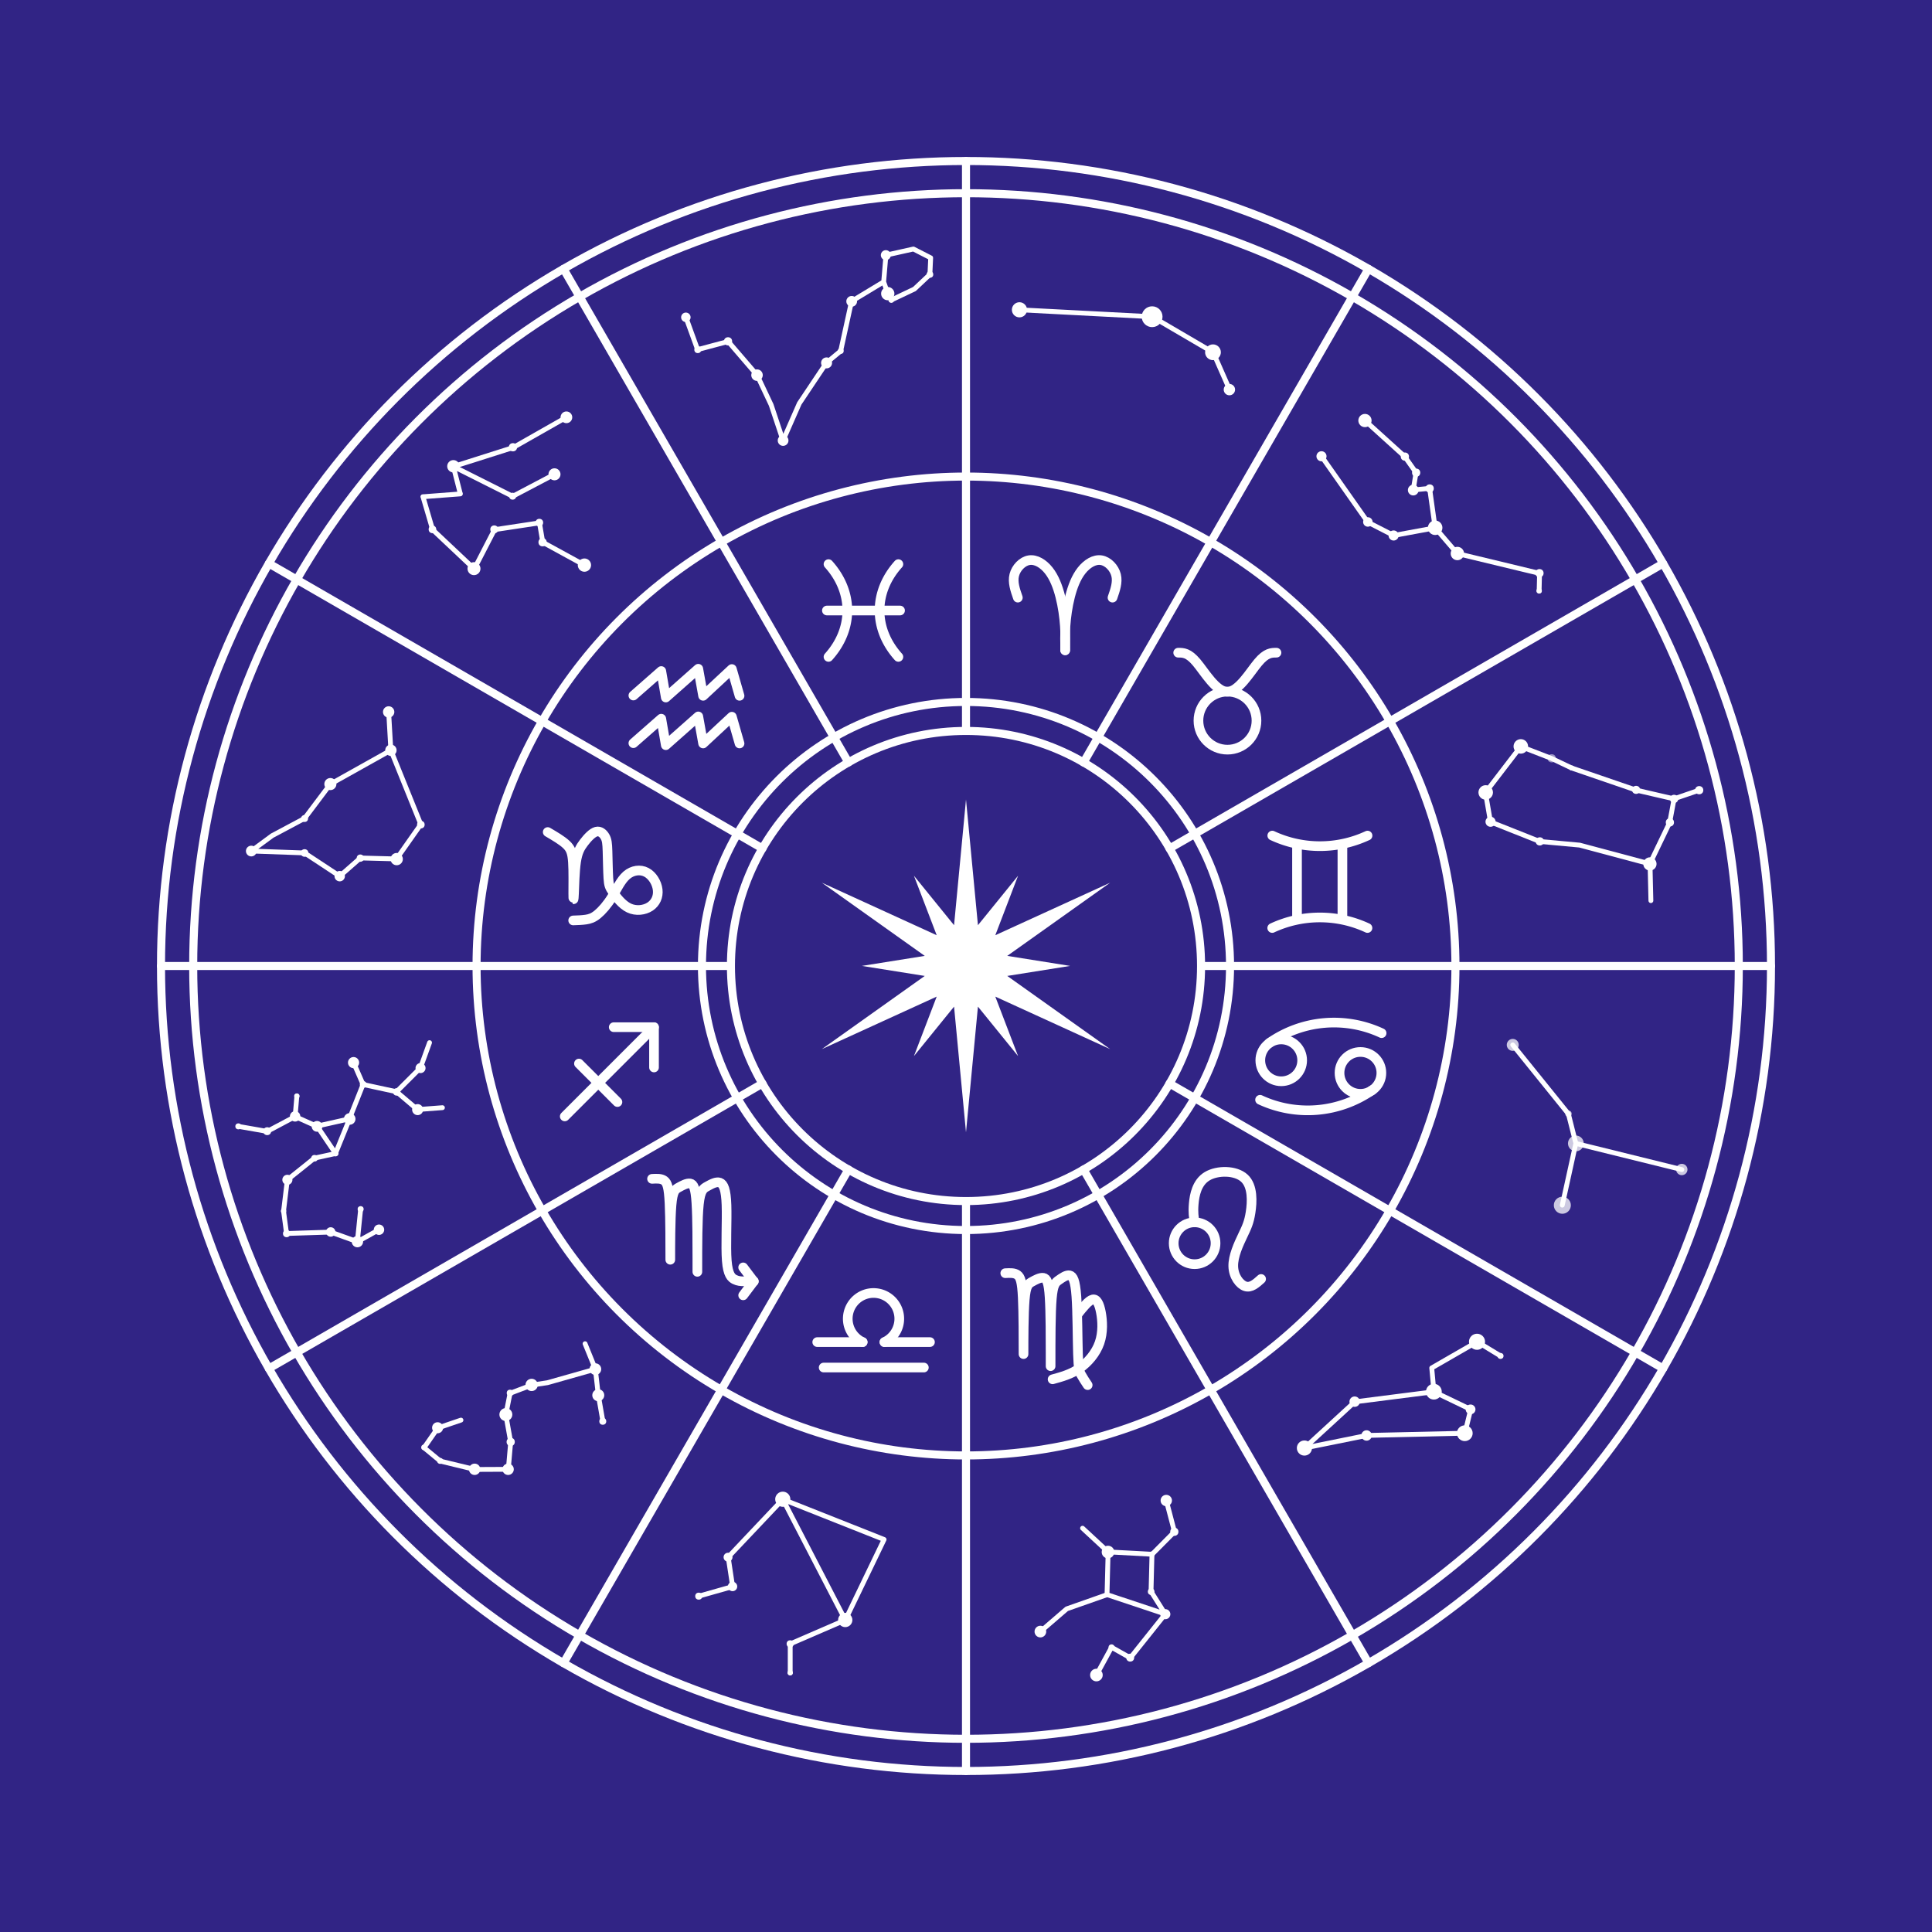 <svg width="600" height="600" version="1.1" viewBox="0 0 600 600" xmlns="http://www.w3.org/2000/svg">
 <g>
  <rect width="600" height="600" fill="#312485" stroke-linecap="round" stroke-linejoin="round" stroke-miterlimit="0" stroke-width="1.002" style="paint-order:markers stroke fill"/>
  <path d="m300 248.3-3.709 39.03-12.46-15.36 7.07 18.47-35.66-16.3 31.95 22.72-19.53 3.113 19.53 3.113-31.95 22.72 35.66-16.3-7.07 18.47 12.46-15.36 3.709 39.03 3.709-39.03 12.46 15.36-7.07-18.47 35.66 16.3-31.95-22.72 19.53-3.113-19.53-3.113 31.95-22.72-35.66 16.3 7.07-18.47-12.46 15.36z" fill="#fff" style="paint-order:markers stroke fill"/>
  <g fill="none" stroke="#fff" stroke-linecap="round" stroke-linejoin="round" stroke-miterlimit="0" stroke-width="2.5">
   <circle cx="300" cy="300" r="250" style="paint-order:markers stroke fill"/>
   <circle cx="300" cy="300" r="240" style="paint-order:markers stroke fill"/>
   <circle cx="300" cy="300" r="82" style="paint-order:markers stroke fill"/>
   <circle cx="300" cy="300" r="73" style="paint-order:markers stroke fill"/>
   <circle cx="300" cy="300" r="152" style="paint-order:markers stroke fill"/>
   <path d="m300 50v177" style="paint-order:markers stroke fill"/>
   <path d="m336.5 236.8 88.5-153.3" style="paint-order:markers stroke fill"/>
   <path d="m363.2 263.5 153.3-88.5" style="paint-order:markers stroke fill"/>
   <path d="m373 300h177" style="paint-order:markers stroke fill"/>
   <path d="m363.2 336.5 153.3 88.5" style="paint-order:markers stroke fill"/>
   <path d="m336.5 363.2 88.5 153.3" style="paint-order:markers stroke fill"/>
   <path d="m300 373v177" style="paint-order:markers stroke fill"/>
   <path d="m263.5 363.2-88.5 153.3" style="paint-order:markers stroke fill"/>
   <path d="m236.8 336.5-153.3 88.5" style="paint-order:markers stroke fill"/>
   <path d="m227 300h-177" style="paint-order:markers stroke fill"/>
   <path d="m236.8 263.5-153.3-88.5" style="paint-order:markers stroke fill"/>
   <path d="m263.5 236.8-88.5-153.3" style="paint-order:markers stroke fill"/>
  </g>
  <g transform="translate(-.501)" fill="none" stroke="#fff" stroke-linecap="round" stroke-linejoin="round" stroke-miterlimit="0" stroke-width="3">
   <path d="m316.6 185.6c-0.834-2.391-1.668-4.783-1.112-7.009 0.556-2.226 2.503-4.284 4.618-4.617 2.114-0.333 4.395 1.057 6.091 3.199 1.696 2.142 2.809 5.035 3.587 8.094 0.779 3.06 1.224 6.286 1.418 9.095s0.139 5.201 0.083 7.592" style="paint-order:markers stroke fill"/>
   <path d="m346 185.6c0.834-2.391 1.668-4.783 1.112-7.009-0.556-2.226-2.503-4.284-4.618-4.617-2.114-0.333-4.395 1.057-6.091 3.199-1.696 2.142-2.809 5.035-3.587 8.094-0.779 3.06-1.224 6.286-1.418 9.095s-0.139 5.201-0.083 7.592" style="paint-order:markers stroke fill"/>
  </g>
  <g fill="none" stroke="#fff" stroke-linecap="round" stroke-linejoin="round" stroke-miterlimit="0" stroke-width="3">
   <circle cx="381.2" cy="223.8" r="9.012" style="paint-order:markers stroke fill"/>
   <path d="m365.9 202.7c1.588 0 3.175 0 5.719 3.032 2.544 3.032 6.044 9.096 9.545 9.095s7.001-6.064 9.546-9.096c2.545-3.032 4.132-3.032 5.718-3.032" style="paint-order:markers stroke fill"/>
  </g>
  <g fill="none" stroke="#fff" stroke-linejoin="round" stroke-miterlimit="0" stroke-width="3">
   <path d="m424.7 259.5a35 35 0 0 1-29.58 0" stroke-linecap="round" style="paint-order:markers stroke fill"/>
   <path d="m402.8 262.1c-3.3e-4 7.622-6.7e-4 15.24-1e-3 22.86" style="paint-order:markers stroke fill"/>
   <path d="m416.9 262.1c3.3e-4 7.622 6.7e-4 15.24 1e-3 22.86" style="paint-order:markers stroke fill"/>
   <path d="m395.1 288.2a35 35 0 0 1 29.58 0" stroke-linecap="round" style="paint-order:markers stroke fill"/>
  </g>
  <g fill="none" stroke="#fff" stroke-linejoin="round" stroke-miterlimit="0" stroke-width="3">
   <circle cx="397.9" cy="329.3" r="6.5" style="paint-order:markers stroke fill"/>
   <path d="m394.2 323.9a35 35 0 0 1 34.87-3.05" stroke-linecap="round" style="paint-order:markers stroke fill"/>
   <circle transform="scale(-1)" cx="-422.5" cy="-333.2" r="6.5" style="paint-order:markers stroke fill"/>
   <path transform="scale(-1)" d="m-426.2-338.5a35 35 0 0 1 34.87-3.05" stroke-linecap="round" style="paint-order:markers stroke fill"/>
  </g>
  <g fill="none" stroke="#fff" stroke-linejoin="round" stroke-miterlimit="0" stroke-width="3">
   <circle cx="371" cy="386.1" r="6.5" style="paint-order:markers stroke fill"/>
   <path d="m371 379.6c-0.257-1.525-0.513-3.05-0.278-5.763s0.965-6.612 4.161-8.542c3.196-1.93 8.863-1.891 11.56 0.594s2.431 7.414 1.939 10.6c-0.492 3.186-1.208 4.629-2.45 7.239-1.242 2.61-3.009 6.385-2.93 9.533 0.079 3.147 2.004 5.665 3.753 6.215 1.749 0.55 3.322-0.866 4.896-2.282" stroke-linecap="round" style="paint-order:markers stroke fill"/>
  </g>
  <g fill="none" stroke="#fff" stroke-linecap="round" stroke-linejoin="round" stroke-miterlimit="0" stroke-width="3">
   <path d="m312.2 395.4c1.417-0.079 2.833-0.157 3.777 0.536 0.944 0.694 1.416 2.158 1.652 7.039s0.236 13.15 0.236 17.37v0.179c0-4.15 0-12.55 0.377-16.98 0.377-4.421 1.131-4.855 2.232-5.469 1.101-0.614 2.55-1.409 3.574-1.23 1.024 0.179 1.624 1.33 1.924 6.064 0.3 4.734 0.3 13.04 0.3 17.2v4.167c0-8.318 0-16.63 0.381-21.06 0.381-4.423 1.141-4.951 2.179-5.684 1.037-0.733 2.352-1.671 3.365-1.457s1.724 1.579 2.08 6.48c0.355 4.901 0.355 13.34 0.5 17.95 0.144 4.614 0.432 5.404 0.959 6.376 0.526 0.971 1.29 2.123 2.052 3.274" style="paint-order:markers stroke fill"/>
   <path d="m334.6 408.2c1.733-2.179 3.466-4.358 4.731-4.637 1.265-0.279 2.06 1.342 2.561 3.964 0.501 2.622 0.707 6.246-0.424 9.495s-3.599 6.125-6.251 7.952c-2.651 1.827-5.486 2.604-8.322 3.382" style="paint-order:markers stroke fill"/>
  </g>
  <g fill="none" stroke="#fff" stroke-linecap="round" stroke-linejoin="round" stroke-miterlimit="0" stroke-width="3">
   <path d="m267.9 416.8a8 8 0 0 1-4.429-8.982 8 8 0 0 1 7.81-6.268 8 8 0 0 1 7.81 6.268 8 8 0 0 1-4.429 8.982" style="paint-order:markers stroke fill"/>
   <path d="m274.7 416.8h14.11" style="paint-order:markers stroke fill"/>
   <path d="m253.8 416.8h14.11" style="paint-order:markers stroke fill"/>
   <path d="m255.8 424.7h31.11" style="paint-order:markers stroke fill"/>
  </g>
  <path d="m202.5 366.1c1.417-0.079 2.833-0.157 3.777 0.536 0.944 0.694 1.416 2.158 1.652 7.039s0.236 13.15 0.236 17.37v0.179c0-4.15 0-12.55 0.377-16.98 0.377-4.421 1.131-4.855 2.232-5.469 1.101-0.614 2.55-1.409 3.574-1.23 1.024 0.179 1.624 1.33 1.924 6.064 0.3 4.734 0.3 13.04 0.3 17.2v4.167c0-8.318 0-16.63 0.469-21.03 0.469-4.394 1.406-4.862 2.635-5.536 1.229-0.674 2.749-1.553 3.888-1.133 1.138 0.42 1.894 2.139 2.058 6.981 0.164 4.842-0.263 12.81 0.084 17.25 0.348 4.446 1.47 5.372 2.464 5.861s1.862 0.542 2.831 0.561c0.968 0.019 2.041 3e-3 3.117-0.012" fill="none" stroke="#fff" stroke-linecap="round" stroke-linejoin="round" stroke-miterlimit="0" stroke-width="3" style="paint-order:markers stroke fill"/>
  <path d="m230.8 393.6 3.268 4.336-3.268 4.336" fill="none" stroke="#fff" stroke-linecap="round" stroke-linejoin="round" stroke-miterlimit="0" stroke-width="3" style="paint-order:markers stroke fill"/>
  <g fill="none" stroke="#fff" stroke-linecap="round" stroke-linejoin="round" stroke-miterlimit="0" stroke-width="3">
   <path d="m179.8 330.3 11.95 11.95" style="paint-order:markers stroke fill"/>
   <path d="m203.1 319-27.71 27.71" style="paint-order:markers stroke fill"/>
   <path d="m190.6 319h12.51v12.51" style="paint-order:markers stroke fill"/>
  </g>
  <path d="m170.1 258.4c2.211 1.297 4.421 2.593 5.776 3.868 1.355 1.275 1.856 2.527 2.054 5.443 0.199 2.917 0.096 7.498 0.103 9.803 8e-3 2.305 0.126 2.335 0.228 0.037 0.102-2.298 0.191-6.923 0.647-9.944 0.457-3.02 1.282-4.434 2.423-5.93 1.142-1.495 2.6-3.072 3.823-3.395s2.21 0.604 2.762 1.584c0.552 0.98 0.67 2.011 0.751 4.434 0.081 2.423 0.125 6.239 0.265 8.434 0.14 2.195 0.376 2.77 1.393 4.272 1.017 1.503 2.814 3.933 5.016 4.979 2.202 1.045 4.81 0.707 6.548-0.442s2.607-3.108 2.357-5.236c-0.25-2.128-1.62-4.426-3.513-5.414-1.893-0.988-4.309-0.664-6.143 0.92-1.835 1.584-3.087 4.427-4.545 6.791-1.458 2.364-3.123 4.25-4.471 5.355-1.348 1.105-2.379 1.429-3.587 1.613-1.208 0.184-2.593 0.228-3.978 0.273" fill="none" stroke="#fff" stroke-linecap="round" stroke-linejoin="round" stroke-miterlimit="0" stroke-width="3" style="paint-order:markers stroke fill"/>
  <g fill="none" stroke="#fff" stroke-linecap="round" stroke-linejoin="round" stroke-miterlimit="0" stroke-width="3">
   <path d="m196.7 216 8.662-7.601 1.414 8.22 10.08-8.927 1.503 8.397 8.927-8.309 2.386 8.309" style="paint-order:markers stroke fill"/>
   <path d="m196.7 230.8 8.662-7.601 1.414 8.22 10.08-8.927 1.503 8.397 8.927-8.309 2.386 8.309" style="paint-order:markers stroke fill"/>
  </g>
  <g fill="none" stroke="#fff" stroke-linecap="round" stroke-linejoin="round" stroke-miterlimit="0" stroke-width="3">
   <path d="m256.8 189.6h22.72" style="paint-order:markers stroke fill"/>
   <path d="m279 204a32.31 25.1 0 0 1 0-28.8" style="paint-order:markers stroke fill"/>
   <path d="m257.3 175.2a32.31 25.1 0 0 1 0 28.8" style="paint-order:markers stroke fill"/>
  </g>
  <ellipse cx="268.2" cy="189.6" rx="4.979" ry="8.056" display="none" fill="none" stroke="#fff" stroke-linecap="round" stroke-linejoin="round" stroke-miterlimit="0" stroke-width="3" style="paint-order:markers stroke fill"/>
  <g fill="#fff">
   <circle cx="213" cy="98.54" r="1.469" style="paint-order:markers stroke fill"/>
   <circle cx="216.7" cy="108.6" r="1.072" style="paint-order:markers stroke fill"/>
   <circle cx="226.1" cy="106" r="1.27" style="paint-order:markers stroke fill"/>
   <circle cx="235.1" cy="116.5" r="1.787" style="paint-order:markers stroke fill"/>
   <circle cx="243.2" cy="136.8" r="1.667" style="paint-order:markers stroke fill"/>
   <circle cx="256.7" cy="112.7" r="1.707" style="paint-order:markers stroke fill"/>
   <circle cx="261.1" cy="109" r=".913" style="paint-order:markers stroke fill"/>
   <circle cx="264.5" cy="93.58" r="1.667" style="paint-order:markers stroke fill"/>
   <circle cx="276.8" cy="93.18" r=".873" style="paint-order:markers stroke fill"/>
   <circle cx="275.7" cy="91.19" r="2.064" style="paint-order:markers stroke fill"/>
   <circle cx="275.1" cy="79.24" r="1.548" style="paint-order:markers stroke fill"/>
   <circle cx="283.7" cy="77.34" r=".437" style="paint-order:markers stroke fill"/>
   <circle cx="289" cy="80.08" r=".675" style="paint-order:markers stroke fill"/>
   <circle cx="288.8" cy="85.24" r="1.032" style="paint-order:markers stroke fill"/>
   <circle cx="284" cy="89.76" r=".635" style="paint-order:markers stroke fill"/>
   <circle cx="274.4" cy="87.54" r=".437" style="paint-order:markers stroke fill"/>
   <circle cx="239.5" cy="125.7" r=".437" style="paint-order:markers stroke fill"/>
   <circle cx="248.2" cy="125.3" r=".437" style="paint-order:markers stroke fill"/>
  </g>
  <path d="m213 98.54 3.653 10.04 9.489-2.541v0l8.972 10.44 4.373 9.263 3.686 11.06 5.056-11.51 8.442-12.63 4.407-3.653 3.375-15.44 9.98-6.033 1.296 3.651 1.072 1.985 7.186-3.414 4.804-4.526 0.238-5.161-5.36-2.739-8.536 1.906-0.7 8.299" fill="none" stroke="#fff" stroke-linecap="round" stroke-linejoin="round" stroke-miterlimit="0" stroke-width="1.5" style="paint-order:markers stroke fill"/>
  <g fill="#fff">
   <circle cx="357.8" cy="98.36" r="3.233" style="paint-order:markers stroke fill"/>
   <circle cx="316.6" cy="96.21" r="2.351" style="paint-order:markers stroke fill"/>
   <circle cx="376.7" cy="109.4" r="2.449" style="paint-order:markers stroke fill"/>
   <circle cx="381.8" cy="121" r="1.764" style="paint-order:markers stroke fill"/>
  </g>
  <path d="m316.6 96.21 41.25 2.155 18.91 11.07 5.095 11.56" fill="none" stroke="#fff" stroke-linecap="round" stroke-linejoin="round" stroke-miterlimit="0" stroke-width="1.5" style="paint-order:markers stroke fill"/>
  <g fill="#fff">
   <circle cx="462.9" cy="255.2" r="1.568" style="paint-order:markers stroke fill"/>
   <circle cx="478.2" cy="261.3" r="1.274" style="paint-order:markers stroke fill"/>
   <circle cx="481.9" cy="235.5" r="1.274" opacity=".52" style="paint-order:markers stroke fill"/>
   <circle cx="519.9" cy="248.1" r="1.274" style="paint-order:markers stroke fill"/>
   <circle cx="527.7" cy="245.4" r="1.274" style="paint-order:markers stroke fill"/>
   <circle cx="518.6" cy="255.4" r="1.274" style="paint-order:markers stroke fill"/>
   <circle cx="508.1" cy="245.3" r="1.25" style="paint-order:markers stroke fill"/>
   <circle cx="461.4" cy="246.1" r="2.253" style="paint-order:markers stroke fill"/>
   <circle cx="472.3" cy="231.8" r="2.253" style="paint-order:markers stroke fill"/>
   <circle cx="512.4" cy="268.3" r="2.057" style="paint-order:markers stroke fill"/>
   <circle cx="490.6" cy="262.4" r=".52" style="paint-order:markers stroke fill"/>
   <circle cx="512.7" cy="279.7" r=".494" style="paint-order:markers stroke fill"/>
   <circle cx="488.1" cy="238.5" r=".788" style="paint-order:markers stroke fill"/>
  </g>
  <g fill="none" stroke="#fff" stroke-linecap="round" stroke-linejoin="round" stroke-miterlimit="0" stroke-width="1.5">
   <path d="m519.9 248.1-11.85-2.743-19.98-6.855-6.18-2.942-9.601-3.723-10.97 14.3 1.568 9.111 15.28 6.074 12.4 1.137 21.79 5.819 6.172-12.83z" style="paint-order:markers stroke fill"/>
   <path d="m527.7 245.4-7.74 2.645" style="paint-order:markers stroke fill"/>
   <path d="m512.7 279.7-0.271-11.47" style="paint-order:markers stroke fill"/>
  </g>
  <g fill="#fff">
   <circle cx="423.9" cy="130.6" r="2.057" style="paint-order:markers stroke fill"/>
   <circle cx="410.4" cy="141.7" r="1.568" style="paint-order:markers stroke fill"/>
   <circle cx="424.8" cy="162.1" r="1.47" style="paint-order:markers stroke fill"/>
   <circle cx="432.8" cy="166.3" r="1.568" style="paint-order:markers stroke fill"/>
   <circle cx="445.7" cy="163.9" r="2.253" style="paint-order:markers stroke fill"/>
   <circle cx="438.9" cy="152.2" r="1.666" style="paint-order:markers stroke fill"/>
   <circle cx="439.8" cy="146.8" r="1.274" style="paint-order:markers stroke fill"/>
   <circle cx="436.3" cy="141.8" r="1.274" style="paint-order:markers stroke fill"/>
   <circle cx="444" cy="151.7" r="1.274" style="paint-order:markers stroke fill"/>
   <circle cx="478.1" cy="178" r="1.274" style="paint-order:markers stroke fill"/>
   <circle cx="478" cy="183.5" r=".841" style="paint-order:markers stroke fill"/>
   <circle cx="452.6" cy="171.9" r="2.078" style="paint-order:markers stroke fill"/>
  </g>
  <g fill="none" stroke="#fff" stroke-linecap="round" stroke-linejoin="round" stroke-miterlimit="0" stroke-width="1.5">
   <path d="m423.9 130.6 12.34 11.17 3.527 4.997-0.882 5.389 5.095-0.49 1.715 12.22" style="paint-order:markers stroke fill"/>
   <path d="m410.4 141.7 14.4 20.48 8.034 4.115 12.88-2.376 6.861 7.993 25.55 6.157-0.132 5.469" style="paint-order:markers stroke fill"/>
  </g>
  <g fill="#fff" opacity=".751">
   <circle cx="469.8" cy="324.5" r="1.861" style="paint-order:markers stroke fill"/>
   <circle cx="489.4" cy="355.1" r="2.449" style="paint-order:markers stroke fill"/>
   <circle cx="485.2" cy="374.3" r="2.645" style="paint-order:markers stroke fill"/>
   <circle cx="522.3" cy="363.2" r="1.764" style="paint-order:markers stroke fill"/>
   <circle cx="487.1" cy="345.9" r=".987" style="paint-order:markers stroke fill"/>
  </g>
  <g fill="none" stroke="#fff" stroke-linecap="round" stroke-linejoin="round" stroke-miterlimit="0" stroke-width="1.5">
   <path d="m469.8 324.5 17.27 21.4 2.321 9.17-4.213 19.2" style="paint-order:markers stroke fill"/>
   <path d="m489.4 355.1 32.92 8.132" style="paint-order:markers stroke fill"/>
  </g>
  <g fill="#fff">
   <circle cx="458.7" cy="416.7" r="2.498" style="paint-order:markers stroke fill"/>
   <circle cx="466" cy="421.1" r=".931" style="paint-order:markers stroke fill"/>
   <circle cx="444.6" cy="424.8" r=".539" style="paint-order:markers stroke fill"/>
   <circle cx="445.3" cy="432.2" r="2.449" style="paint-order:markers stroke fill"/>
   <circle cx="456.7" cy="437.7" r="1.519" style="paint-order:markers stroke fill"/>
   <circle cx="454.9" cy="445.1" r="2.449" style="paint-order:markers stroke fill"/>
   <circle cx="424.4" cy="445.8" r="1.617" style="paint-order:markers stroke fill"/>
   <circle cx="420.7" cy="435.3" r="1.617" style="paint-order:markers stroke fill"/>
   <circle cx="405.1" cy="449.7" r="2.351" style="paint-order:markers stroke fill"/>
  </g>
  <path d="m466 421.1-7.25-4.409-14.11 8.132 0.686 7.397-24.59 3.135-15.63 14.35v0l19.35-3.919 30.47-0.686 1.812-7.397-11.41-5.486" fill="none" stroke="#fff" stroke-linecap="round" stroke-linejoin="round" stroke-miterlimit="0" stroke-width="1.5" style="paint-order:markers stroke fill"/>
  <g fill="#fff">
   <circle cx="362.2" cy="466" r="1.764" style="paint-order:markers stroke fill"/>
   <circle cx="364.7" cy="475.7" r="1.274" style="paint-order:markers stroke fill"/>
   <circle cx="357.7" cy="482.7" r=".882" style="paint-order:markers stroke fill"/>
   <circle cx="344.1" cy="482" r="1.959" style="paint-order:markers stroke fill"/>
   <circle cx="336.2" cy="474.6" r=".49" style="paint-order:markers stroke fill"/>
   <circle cx="357.5" cy="494.3" r="1.029" style="paint-order:markers stroke fill"/>
   <circle cx="361.9" cy="501.3" r="1.568" style="paint-order:markers stroke fill"/>
   <circle cx="343.8" cy="495.3" r=".588" style="paint-order:markers stroke fill"/>
   <circle cx="345.2" cy="511.6" r=".931" style="paint-order:markers stroke fill"/>
   <circle cx="351" cy="514.8" r="1.225" style="paint-order:markers stroke fill"/>
   <circle cx="340.5" cy="520.2" r="1.959" style="paint-order:markers stroke fill"/>
   <circle cx="331.2" cy="499.7" r=".392" style="paint-order:markers stroke fill"/>
   <circle cx="323.1" cy="506.7" r="1.813" style="paint-order:markers stroke fill"/>
  </g>
  <g fill="none" stroke="#fff" stroke-linecap="round" stroke-linejoin="round" stroke-miterlimit="0" stroke-width="1.5">
   <path d="m336.2 474.6 7.936 7.348-0.343 13.28 18.08 6.025-4.409-7.005 0.294-11.56-13.62-0.735" style="paint-order:markers stroke fill"/>
   <path d="m362.2 466 2.547 9.699-6.956 7.005" style="paint-order:markers stroke fill"/>
   <path d="m340.5 520.2 4.703-8.622 5.829 3.282 10.83-13.57" style="paint-order:markers stroke fill"/>
   <path d="m323.1 506.7 8.181-7.054 12.54-4.409" style="paint-order:markers stroke fill"/>
  </g>
  <g fill="#fff">
   <circle cx="245.4" cy="519.5" r=".831" style="paint-order:markers stroke fill"/>
   <circle cx="245.4" cy="510.5" r="1.108" style="paint-order:markers stroke fill"/>
   <circle cx="262.5" cy="503.1" r="2.217" style="paint-order:markers stroke fill"/>
   <circle cx="274.5" cy="478.1" r=".554" style="paint-order:markers stroke fill"/>
   <circle cx="243.1" cy="465.6" r="2.355" style="paint-order:markers stroke fill"/>
   <circle cx="226.1" cy="483.6" r="1.386" style="paint-order:markers stroke fill"/>
   <circle cx="227.5" cy="492.7" r="1.455" style="paint-order:markers stroke fill"/>
   <circle cx="217" cy="495.7" r="1.095" style="paint-order:markers stroke fill"/>
  </g>
  <g fill="none" stroke="#fff" stroke-linecap="round" stroke-linejoin="round" stroke-miterlimit="0" stroke-width="1.5">
   <path d="m217 495.7 10.53-2.979-1.386-9.145 16.97-17.94 31.45 12.47-12.05 25.01-17.11 7.413v9.006" style="paint-order:markers stroke fill"/>
   <path d="m243.1 465.6 19.4 37.48" style="paint-order:markers stroke fill"/>
  </g>
  <g fill="#fff">
   <circle cx="181.7" cy="417.3" r=".588" style="paint-order:markers stroke fill"/>
   <circle cx="184.9" cy="425.2" r="1.813" style="paint-order:markers stroke fill"/>
   <circle cx="185.8" cy="433.3" r="1.861" style="paint-order:markers stroke fill"/>
   <circle cx="187.2" cy="441.4" r="1.078" style="paint-order:markers stroke fill"/>
   <circle cx="165.1" cy="430.1" r="1.91" style="paint-order:markers stroke fill"/>
   <circle cx="158.4" cy="432.6" r="1.029" style="paint-order:markers stroke fill"/>
   <circle cx="157.1" cy="439.3" r="2.008" style="paint-order:markers stroke fill"/>
   <circle cx="158.6" cy="447.8" r="1.274" style="paint-order:markers stroke fill"/>
   <circle cx="157.8" cy="456.3" r="1.764" style="paint-order:markers stroke fill"/>
   <circle cx="147.4" cy="456.3" r="1.764" style="paint-order:markers stroke fill"/>
   <circle cx="136.7" cy="453.7" r=".931" style="paint-order:markers stroke fill"/>
   <circle cx="131.7" cy="449.5" r=".882" style="paint-order:markers stroke fill"/>
   <circle cx="135.9" cy="443.4" r="1.715" style="paint-order:markers stroke fill"/>
   <circle cx="143.1" cy="441" r=".441" style="paint-order:markers stroke fill"/>
   <circle cx="170" cy="429.4" r=".563" style="paint-order:markers stroke fill"/>
  </g>
  <g fill="none" stroke="#fff" stroke-linecap="round" stroke-linejoin="round" stroke-miterlimit="0" stroke-width="1.5">
   <path d="m181.7 417.3 3.184 7.838 0.931 8.132 1.421 8.132" style="paint-order:markers stroke fill"/>
   <path d="m184.9 425.2-14.89 4.213-4.899 0.735-6.711 2.547-1.323 6.662 1.519 8.475-0.735 8.475-10.39 0.049-10.73-2.596-5.046-4.164 4.262-6.123 7.201-2.449" style="paint-order:markers stroke fill"/>
  </g>
  <g fill="#fff">
   <circle cx="133.4" cy="323.8" r=".329" style="paint-order:markers stroke fill"/>
   <circle cx="130.6" cy="331.7" r="1.559" style="paint-order:markers stroke fill"/>
   <circle cx="137.4" cy="344" r=".343" style="paint-order:markers stroke fill"/>
   <circle cx="129.7" cy="344.6" r="1.715" style="paint-order:markers stroke fill"/>
   <circle cx="123.2" cy="339.1" r="1.151" style="paint-order:markers stroke fill"/>
   <circle cx="112.8" cy="336.8" r="1.053" style="paint-order:markers stroke fill"/>
   <circle cx="109.8" cy="330" r="1.732" style="paint-order:markers stroke fill"/>
   <circle cx="108.6" cy="347.5" r="1.801" style="paint-order:markers stroke fill"/>
   <circle cx="98.46" cy="349.8" r="1.666" style="paint-order:markers stroke fill"/>
   <circle cx="91.65" cy="346.7" r="1.617" style="paint-order:markers stroke fill"/>
   <circle cx="104.2" cy="358.2" r=".931" style="paint-order:markers stroke fill"/>
   <circle cx="92.19" cy="340.4" r=".833" style="paint-order:markers stroke fill"/>
   <circle cx="82.98" cy="351.3" r="1.225" style="paint-order:markers stroke fill"/>
   <circle cx="74.02" cy="349.8" r=".931" style="paint-order:markers stroke fill"/>
   <circle cx="97.68" cy="359.7" r="1.029" style="paint-order:markers stroke fill"/>
   <circle cx="89.25" cy="366.4" r="1.568" style="paint-order:markers stroke fill"/>
   <circle cx="88.08" cy="376.1" r=".833" style="paint-order:markers stroke fill"/>
   <circle cx="89.01" cy="383.1" r="1.127" style="paint-order:markers stroke fill"/>
   <circle cx="102.7" cy="382.6" r="1.47" style="paint-order:markers stroke fill"/>
   <circle cx="111" cy="385.6" r="1.764" style="paint-order:markers stroke fill"/>
   <circle cx="117.7" cy="381.9" r="1.617" style="paint-order:markers stroke fill"/>
   <circle cx="112" cy="375.5" r=".931" style="paint-order:markers stroke fill"/>
  </g>
  <g fill="none" stroke="#fff" stroke-linecap="round" stroke-linejoin="round" stroke-miterlimit="0" stroke-width="1.5">
   <path d="m104.2 358.2-5.731-8.475 10.09-2.268z" style="paint-order:markers stroke fill"/>
   <path d="m112 375.5-1.029 10.14" style="paint-order:markers stroke fill"/>
   <path d="m137.4 344-7.74 0.588-6.466-5.486" style="paint-order:markers stroke fill"/>
   <path d="m109.8 330 2.987 6.863" style="paint-order:markers stroke fill"/>
   <path d="m92.19 340.4-0.539 6.368" style="paint-order:markers stroke fill"/>
   <path d="m133.4 323.8-2.84 7.846-7.404 7.402-10.41-2.253-4.234 10.66" style="paint-order:markers stroke fill"/>
   <path d="m74.02 349.8 8.965 1.568 8.671-4.605 6.809 3.037" style="paint-order:markers stroke fill"/>
   <path d="m117.7 381.9-6.711 3.723-8.279-2.988-13.72 0.441-0.931-6.956 1.176-9.699 8.426-6.76 6.515-1.421" style="paint-order:markers stroke fill"/>
  </g>
  <g fill="#fff">
   <circle cx="120.7" cy="221.1" r="1.764" style="paint-order:markers stroke fill"/>
   <circle cx="121.4" cy="233" r="1.764" style="paint-order:markers stroke fill"/>
   <circle cx="130.7" cy="256.1" r="1.176" style="paint-order:markers stroke fill"/>
   <circle cx="123.2" cy="266.8" r="1.91" style="paint-order:markers stroke fill"/>
   <circle cx="111.9" cy="266.5" r="1.127" style="paint-order:markers stroke fill"/>
   <circle cx="105.5" cy="272.1" r="1.617" style="paint-order:markers stroke fill"/>
   <circle cx="94.59" cy="264.9" r="1.176" style="paint-order:markers stroke fill"/>
   <circle cx="78.04" cy="264.3" r="1.666" style="paint-order:markers stroke fill"/>
   <circle cx="84.53" cy="259.6" r=".514" style="paint-order:markers stroke fill"/>
   <circle cx="94.59" cy="254.2" r="1.078" style="paint-order:markers stroke fill"/>
   <circle cx="102.6" cy="243.5" r="1.877" style="paint-order:markers stroke fill"/>
  </g>
  <path d="m120.7 221.1 0.686 11.9-18.8 10.52-7.998 10.64-10.07 5.364-6.491 4.776 16.56 0.588 10.92 7.201 6.417-5.633 11.22 0.294 7.544-10.73-9.307-23.02" fill="none" stroke="#fff" stroke-linecap="round" stroke-linejoin="round" stroke-miterlimit="0" stroke-width="1.5" style="paint-order:markers stroke fill"/>
  <g fill="#fff">
   <circle cx="175.9" cy="129.6" r="1.818" style="paint-order:markers stroke fill"/>
   <circle cx="159.3" cy="138.9" r="1.278" style="paint-order:markers stroke fill"/>
   <circle cx="172.2" cy="147.3" r="1.868" style="paint-order:markers stroke fill"/>
   <circle cx="159.2" cy="154.1" r="1.081" style="paint-order:markers stroke fill"/>
   <circle cx="140.8" cy="144.8" r="1.917" style="paint-order:markers stroke fill"/>
   <circle cx="142.9" cy="153.3" r=".737" style="paint-order:markers stroke fill"/>
   <circle cx="131.3" cy="154.2" r=".639" style="paint-order:markers stroke fill"/>
   <circle cx="134.3" cy="164.4" r="1.18" style="paint-order:markers stroke fill"/>
   <circle cx="147.2" cy="176.6" r="2.015" style="paint-order:markers stroke fill"/>
   <circle cx="153.5" cy="164.4" r="1.229" style="paint-order:markers stroke fill"/>
   <circle cx="167.5" cy="162.3" r="1.18" style="paint-order:markers stroke fill"/>
   <circle cx="168.5" cy="168.4" r="1.278" style="paint-order:markers stroke fill"/>
   <circle cx="181.5" cy="175.5" r="2.064" style="paint-order:markers stroke fill"/>
  </g>
  <g fill="none" stroke="#fff" stroke-linecap="round" stroke-linejoin="round" stroke-miterlimit="0" stroke-width="1.5">
   <path d="m172.2 147.3-12.98 6.832-18.48-9.289" style="paint-order:markers stroke fill"/>
   <path d="m181.5 175.5-12.93-7.077-1.032-6.045-13.96 2.113-6.291 12.19-12.93-12.19-2.998-10.22 11.6-0.885-2.163-8.503 18.58-5.898 16.51-9.387" style="paint-order:markers stroke fill"/>
  </g>
 </g>
</svg>
